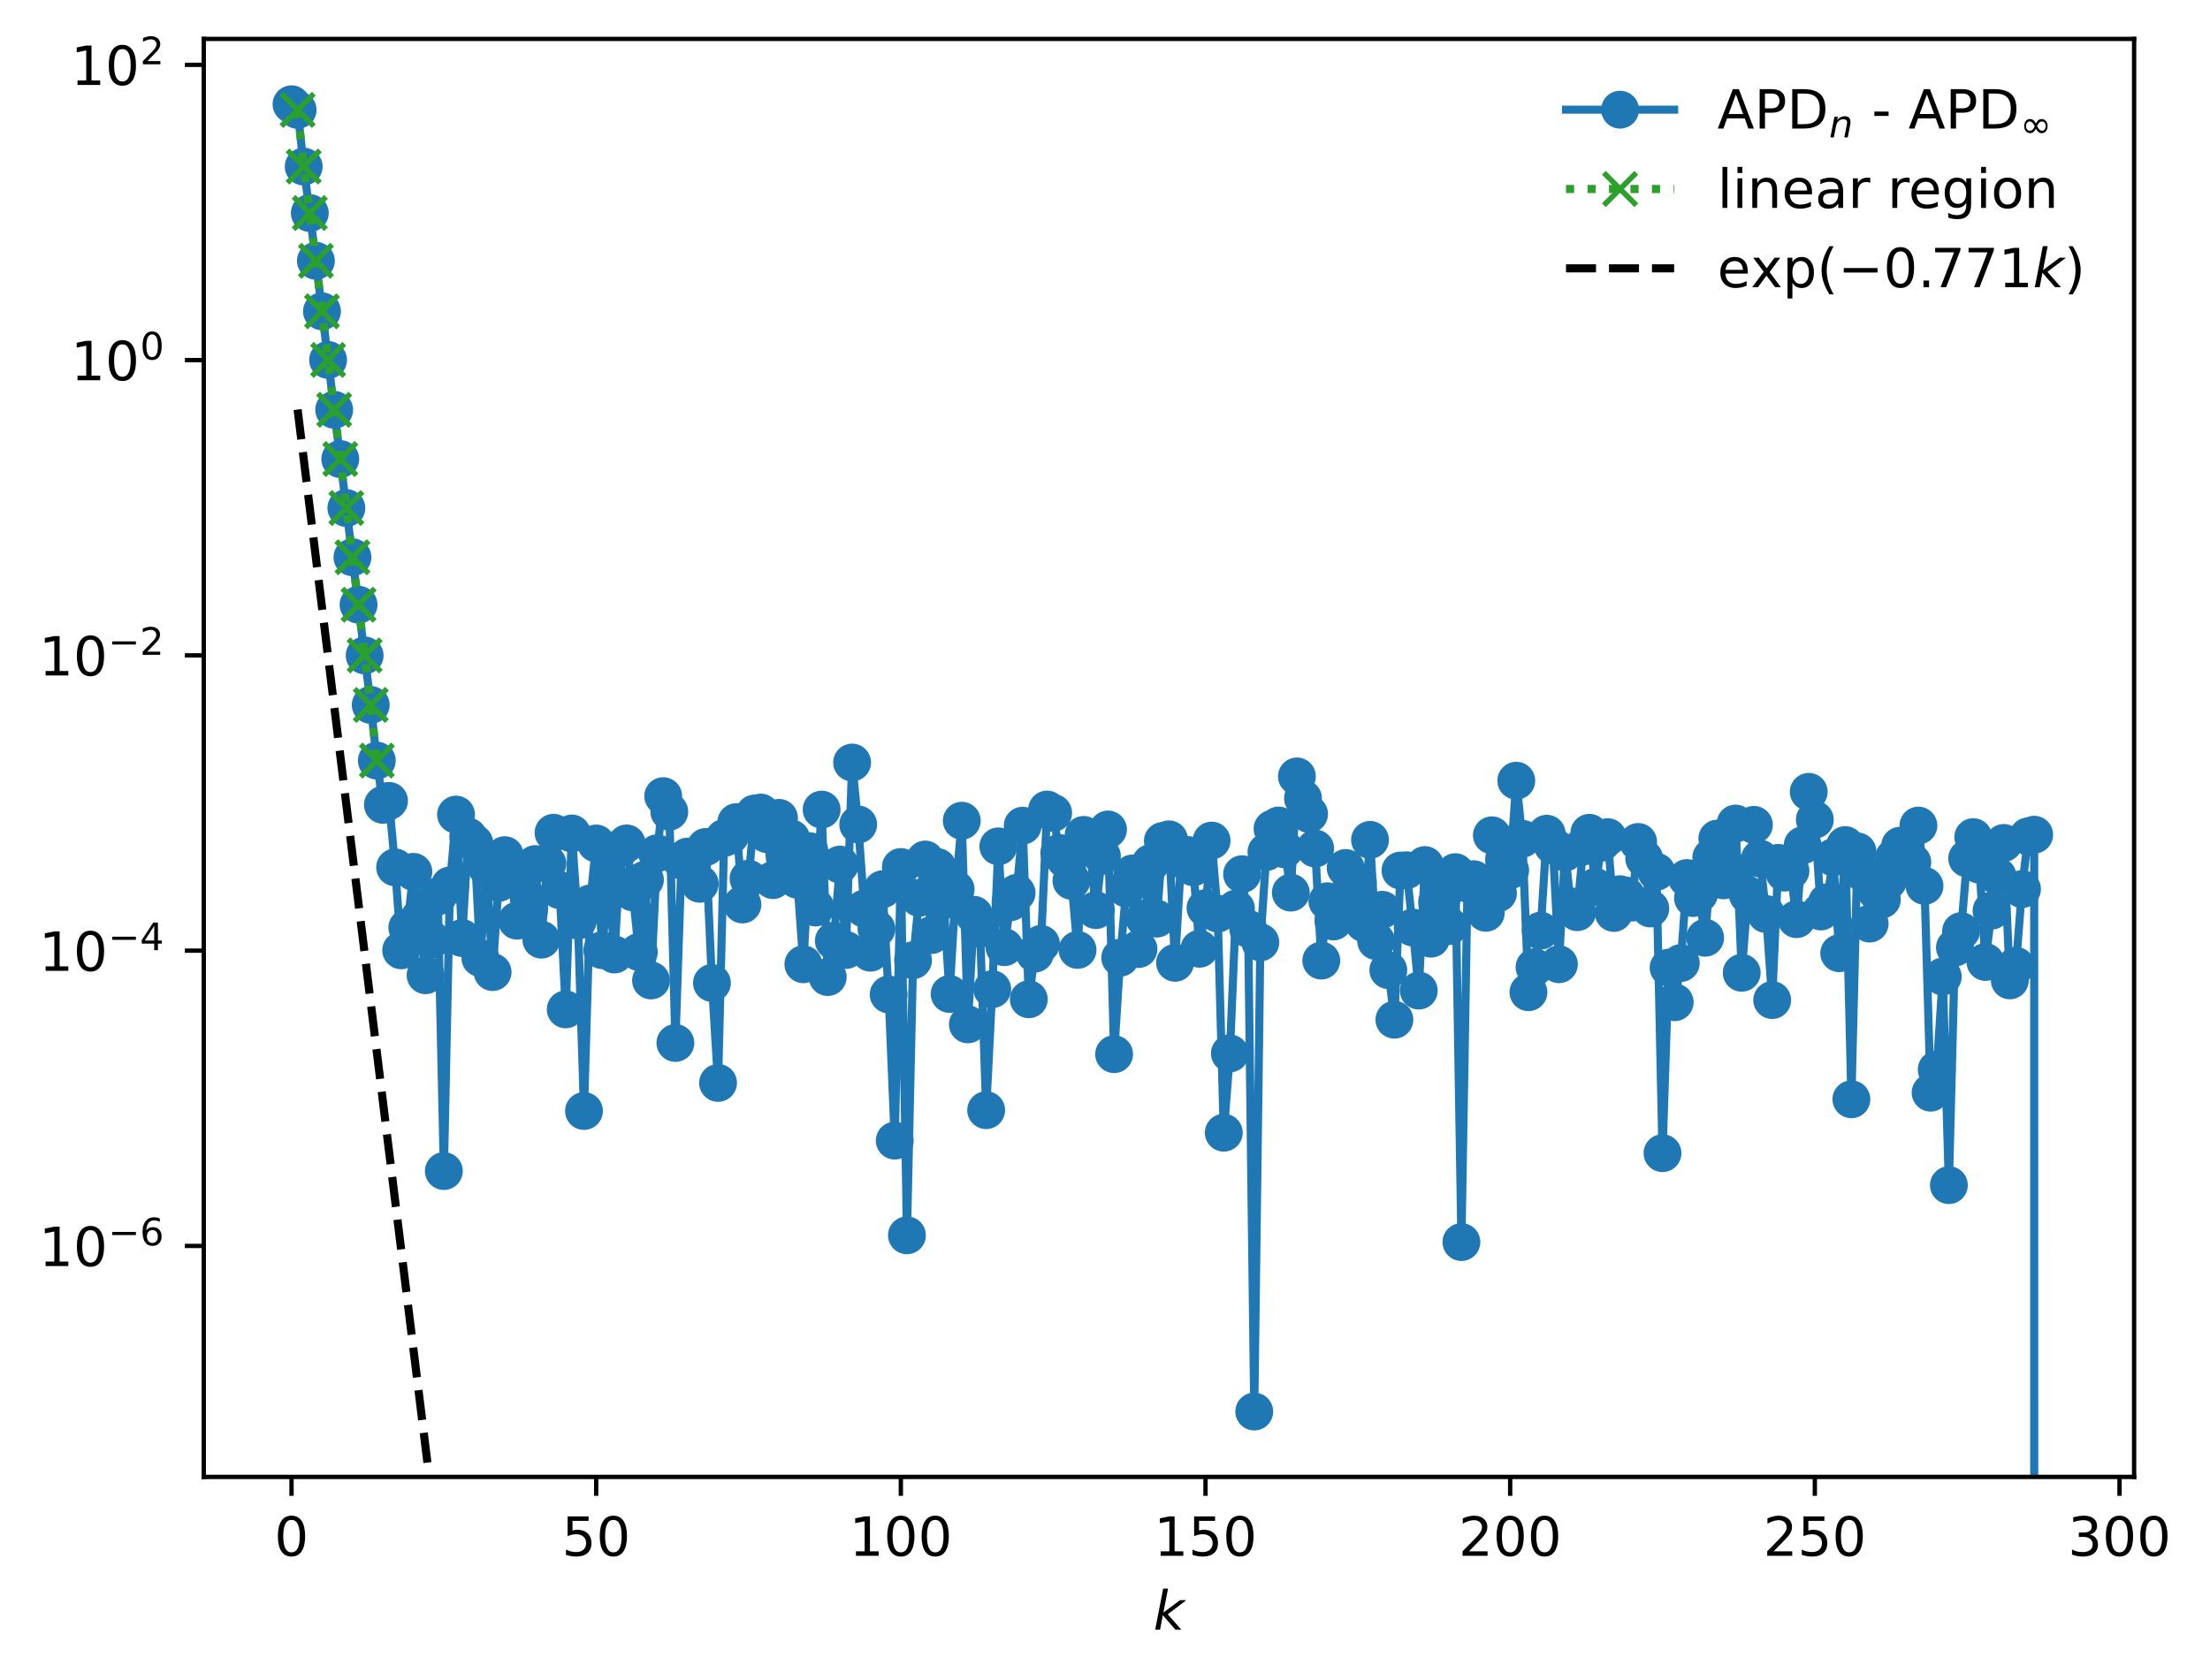 <?xml version="1.0" encoding="utf-8" standalone="no"?>
<!DOCTYPE svg PUBLIC "-//W3C//DTD SVG 1.1//EN"
  "http://www.w3.org/Graphics/SVG/1.1/DTD/svg11.dtd">
<!-- Created with matplotlib (https://matplotlib.org/) -->
<svg height="310.868pt" version="1.1" viewBox="0 0 408.858 310.868" width="408.858pt" xmlns="http://www.w3.org/2000/svg" xmlns:xlink="http://www.w3.org/1999/xlink">
 <defs>
  <style type="text/css">
*{stroke-linecap:butt;stroke-linejoin:round;}
  </style>
 </defs>
 <g id="figure_1">
  <g id="patch_1">
   <path d="M 0 310.868 
L 408.858 310.868 
L 408.858 0 
L 0 0 
z
" style="fill:#ffffff;"/>
  </g>
  <g id="axes_1">
   <g id="patch_2">
    <path d="M 37.7 273.312 
L 394.82 273.312 
L 394.82 7.2 
L 37.7 7.2 
z
" style="fill:#ffffff;"/>
   </g>
   <g id="matplotlib.axis_1">
    <g id="xtick_1">
     <g id="line2d_1">
      <defs>
       <path d="M 0 0 
L 0 3.5 
" id="m21757c4985" style="stroke:#000000;stroke-width:0.8;"/>
      </defs>
      <g>
       <use style="stroke:#000000;stroke-width:0.8;" x="53.933" xlink:href="#m21757c4985" y="273.312"/>
      </g>
     </g>
     <g id="text_1">
      <!-- 0 -->
      <defs>
       <path d="M 31.781 66.406 
Q 24.172 66.406 20.328 58.906 
Q 16.5 51.422 16.5 36.375 
Q 16.5 21.391 20.328 13.891 
Q 24.172 6.391 31.781 6.391 
Q 39.453 6.391 43.281 13.891 
Q 47.125 21.391 47.125 36.375 
Q 47.125 51.422 43.281 58.906 
Q 39.453 66.406 31.781 66.406 
z
M 31.781 74.219 
Q 44.047 74.219 50.516 64.516 
Q 56.984 54.828 56.984 36.375 
Q 56.984 17.969 50.516 8.266 
Q 44.047 -1.422 31.781 -1.422 
Q 19.531 -1.422 13.062 8.266 
Q 6.594 17.969 6.594 36.375 
Q 6.594 54.828 13.062 64.516 
Q 19.531 74.219 31.781 74.219 
z
" id="DejaVuSans-48"/>
      </defs>
      <g transform="translate(50.751 287.91)scale(0.1 -0.1)">
       <use xlink:href="#DejaVuSans-48"/>
      </g>
     </g>
    </g>
    <g id="xtick_2">
     <g id="line2d_2">
      <g>
       <use style="stroke:#000000;stroke-width:0.8;" x="110.296" xlink:href="#m21757c4985" y="273.312"/>
      </g>
     </g>
     <g id="text_2">
      <!-- 50 -->
      <defs>
       <path d="M 10.797 72.906 
L 49.516 72.906 
L 49.516 64.594 
L 19.828 64.594 
L 19.828 46.734 
Q 21.969 47.469 24.109 47.828 
Q 26.266 48.188 28.422 48.188 
Q 40.625 48.188 47.75 41.5 
Q 54.891 34.812 54.891 23.391 
Q 54.891 11.625 47.562 5.094 
Q 40.234 -1.422 26.906 -1.422 
Q 22.312 -1.422 17.547 -0.641 
Q 12.797 0.141 7.719 1.703 
L 7.719 11.625 
Q 12.109 9.234 16.797 8.062 
Q 21.484 6.891 26.703 6.891 
Q 35.156 6.891 40.078 11.328 
Q 45.016 15.766 45.016 23.391 
Q 45.016 31 40.078 35.438 
Q 35.156 39.891 26.703 39.891 
Q 22.75 39.891 18.812 39.016 
Q 14.891 38.141 10.797 36.281 
z
" id="DejaVuSans-53"/>
      </defs>
      <g transform="translate(103.934 287.91)scale(0.1 -0.1)">
       <use xlink:href="#DejaVuSans-53"/>
       <use x="63.623" xlink:href="#DejaVuSans-48"/>
      </g>
     </g>
    </g>
    <g id="xtick_3">
     <g id="line2d_3">
      <g>
       <use style="stroke:#000000;stroke-width:0.8;" x="166.66" xlink:href="#m21757c4985" y="273.312"/>
      </g>
     </g>
     <g id="text_3">
      <!-- 100 -->
      <defs>
       <path d="M 12.406 8.297 
L 28.516 8.297 
L 28.516 63.922 
L 10.984 60.406 
L 10.984 69.391 
L 28.422 72.906 
L 38.281 72.906 
L 38.281 8.297 
L 54.391 8.297 
L 54.391 0 
L 12.406 0 
z
" id="DejaVuSans-49"/>
      </defs>
      <g transform="translate(157.116 287.91)scale(0.1 -0.1)">
       <use xlink:href="#DejaVuSans-49"/>
       <use x="63.623" xlink:href="#DejaVuSans-48"/>
       <use x="127.246" xlink:href="#DejaVuSans-48"/>
      </g>
     </g>
    </g>
    <g id="xtick_4">
     <g id="line2d_4">
      <g>
       <use style="stroke:#000000;stroke-width:0.8;" x="223.024" xlink:href="#m21757c4985" y="273.312"/>
      </g>
     </g>
     <g id="text_4">
      <!-- 150 -->
      <g transform="translate(213.48 287.91)scale(0.1 -0.1)">
       <use xlink:href="#DejaVuSans-49"/>
       <use x="63.623" xlink:href="#DejaVuSans-53"/>
       <use x="127.246" xlink:href="#DejaVuSans-48"/>
      </g>
     </g>
    </g>
    <g id="xtick_5">
     <g id="line2d_5">
      <g>
       <use style="stroke:#000000;stroke-width:0.8;" x="279.387" xlink:href="#m21757c4985" y="273.312"/>
      </g>
     </g>
     <g id="text_5">
      <!-- 200 -->
      <defs>
       <path d="M 19.188 8.297 
L 53.609 8.297 
L 53.609 0 
L 7.328 0 
L 7.328 8.297 
Q 12.938 14.109 22.625 23.891 
Q 32.328 33.688 34.812 36.531 
Q 39.547 41.844 41.422 45.531 
Q 43.312 49.219 43.312 52.781 
Q 43.312 58.594 39.234 62.25 
Q 35.156 65.922 28.609 65.922 
Q 23.969 65.922 18.812 64.312 
Q 13.672 62.703 7.812 59.422 
L 7.812 69.391 
Q 13.766 71.781 18.938 73 
Q 24.125 74.219 28.422 74.219 
Q 39.75 74.219 46.484 68.547 
Q 53.219 62.891 53.219 53.422 
Q 53.219 48.922 51.531 44.891 
Q 49.859 40.875 45.406 35.406 
Q 44.188 33.984 37.641 27.219 
Q 31.109 20.453 19.188 8.297 
z
" id="DejaVuSans-50"/>
      </defs>
      <g transform="translate(269.844 287.91)scale(0.1 -0.1)">
       <use xlink:href="#DejaVuSans-50"/>
       <use x="63.623" xlink:href="#DejaVuSans-48"/>
       <use x="127.246" xlink:href="#DejaVuSans-48"/>
      </g>
     </g>
    </g>
    <g id="xtick_6">
     <g id="line2d_6">
      <g>
       <use style="stroke:#000000;stroke-width:0.8;" x="335.751" xlink:href="#m21757c4985" y="273.312"/>
      </g>
     </g>
     <g id="text_6">
      <!-- 250 -->
      <g transform="translate(326.207 287.91)scale(0.1 -0.1)">
       <use xlink:href="#DejaVuSans-50"/>
       <use x="63.623" xlink:href="#DejaVuSans-53"/>
       <use x="127.246" xlink:href="#DejaVuSans-48"/>
      </g>
     </g>
    </g>
    <g id="xtick_7">
     <g id="line2d_7">
      <g>
       <use style="stroke:#000000;stroke-width:0.8;" x="392.115" xlink:href="#m21757c4985" y="273.312"/>
      </g>
     </g>
     <g id="text_7">
      <!-- 300 -->
      <defs>
       <path d="M 40.578 39.312 
Q 47.656 37.797 51.625 33 
Q 55.609 28.219 55.609 21.188 
Q 55.609 10.406 48.188 4.484 
Q 40.766 -1.422 27.094 -1.422 
Q 22.516 -1.422 17.656 -0.516 
Q 12.797 0.391 7.625 2.203 
L 7.625 11.719 
Q 11.719 9.328 16.594 8.109 
Q 21.484 6.891 26.812 6.891 
Q 36.078 6.891 40.938 10.547 
Q 45.797 14.203 45.797 21.188 
Q 45.797 27.641 41.281 31.266 
Q 36.766 34.906 28.719 34.906 
L 20.219 34.906 
L 20.219 43.016 
L 29.109 43.016 
Q 36.375 43.016 40.234 45.922 
Q 44.094 48.828 44.094 54.297 
Q 44.094 59.906 40.109 62.906 
Q 36.141 65.922 28.719 65.922 
Q 24.656 65.922 20.016 65.031 
Q 15.375 64.156 9.812 62.312 
L 9.812 71.094 
Q 15.438 72.656 20.344 73.438 
Q 25.25 74.219 29.594 74.219 
Q 40.828 74.219 47.359 69.109 
Q 53.906 64.016 53.906 55.328 
Q 53.906 49.266 50.438 45.094 
Q 46.969 40.922 40.578 39.312 
z
" id="DejaVuSans-51"/>
      </defs>
      <g transform="translate(382.571 287.91)scale(0.1 -0.1)">
       <use xlink:href="#DejaVuSans-51"/>
       <use x="63.623" xlink:href="#DejaVuSans-48"/>
       <use x="127.246" xlink:href="#DejaVuSans-48"/>
      </g>
     </g>
    </g>
    <g id="text_8">
     <!-- $ k $ -->
     <defs>
      <path d="M 18.312 75.984 
L 27.297 75.984 
L 18.703 31.688 
L 49.516 54.688 
L 61.188 54.688 
L 26.812 28.516 
L 51.906 0 
L 41.016 0 
L 17.672 26.703 
L 12.5 0 
L 3.516 0 
z
" id="DejaVuSans-Oblique-107"/>
     </defs>
     <g transform="translate(213.36 301.589)scale(0.1 -0.1)">
      <use transform="translate(0 0.016)" xlink:href="#DejaVuSans-Oblique-107"/>
     </g>
    </g>
   </g>
   <g id="matplotlib.axis_2">
    <g id="ytick_1">
     <g id="line2d_8">
      <defs>
       <path d="M 0 0 
L -3.5 0 
" id="m22fef1742d" style="stroke:#000000;stroke-width:0.8;"/>
      </defs>
      <g>
       <use style="stroke:#000000;stroke-width:0.8;" x="37.7" xlink:href="#m22fef1742d" y="230.566"/>
      </g>
     </g>
     <g id="text_9">
      <!-- $\mathdefault{10^{-6}}$ -->
      <defs>
       <path d="M 10.594 35.5 
L 73.188 35.5 
L 73.188 27.203 
L 10.594 27.203 
z
" id="DejaVuSans-8722"/>
       <path d="M 33.016 40.375 
Q 26.375 40.375 22.484 35.828 
Q 18.609 31.297 18.609 23.391 
Q 18.609 15.531 22.484 10.953 
Q 26.375 6.391 33.016 6.391 
Q 39.656 6.391 43.531 10.953 
Q 47.406 15.531 47.406 23.391 
Q 47.406 31.297 43.531 35.828 
Q 39.656 40.375 33.016 40.375 
z
M 52.594 71.297 
L 52.594 62.312 
Q 48.875 64.062 45.094 64.984 
Q 41.312 65.922 37.594 65.922 
Q 27.828 65.922 22.672 59.328 
Q 17.531 52.734 16.797 39.406 
Q 19.672 43.656 24.016 45.922 
Q 28.375 48.188 33.594 48.188 
Q 44.578 48.188 50.953 41.516 
Q 57.328 34.859 57.328 23.391 
Q 57.328 12.156 50.688 5.359 
Q 44.047 -1.422 33.016 -1.422 
Q 20.359 -1.422 13.672 8.266 
Q 6.984 17.969 6.984 36.375 
Q 6.984 53.656 15.188 63.938 
Q 23.391 74.219 37.203 74.219 
Q 40.922 74.219 44.703 73.484 
Q 48.484 72.75 52.594 71.297 
z
" id="DejaVuSans-54"/>
      </defs>
      <g transform="translate(7.2 234.366)scale(0.1 -0.1)">
       <use transform="translate(0 0.766)" xlink:href="#DejaVuSans-49"/>
       <use transform="translate(63.623 0.766)" xlink:href="#DejaVuSans-48"/>
       <use transform="translate(128.203 39.047)scale(0.7)" xlink:href="#DejaVuSans-8722"/>
       <use transform="translate(186.855 39.047)scale(0.7)" xlink:href="#DejaVuSans-54"/>
      </g>
     </g>
    </g>
    <g id="ytick_2">
     <g id="line2d_9">
      <g>
       <use style="stroke:#000000;stroke-width:0.8;" x="37.7" xlink:href="#m22fef1742d" y="175.924"/>
      </g>
     </g>
     <g id="text_10">
      <!-- $\mathdefault{10^{-4}}$ -->
      <defs>
       <path d="M 37.797 64.312 
L 12.891 25.391 
L 37.797 25.391 
z
M 35.203 72.906 
L 47.609 72.906 
L 47.609 25.391 
L 58.016 25.391 
L 58.016 17.188 
L 47.609 17.188 
L 47.609 0 
L 37.797 0 
L 37.797 17.188 
L 4.891 17.188 
L 4.891 26.703 
z
" id="DejaVuSans-52"/>
      </defs>
      <g transform="translate(7.2 179.724)scale(0.1 -0.1)">
       <use transform="translate(0 0.684)" xlink:href="#DejaVuSans-49"/>
       <use transform="translate(63.623 0.684)" xlink:href="#DejaVuSans-48"/>
       <use transform="translate(128.203 38.966)scale(0.7)" xlink:href="#DejaVuSans-8722"/>
       <use transform="translate(186.855 38.966)scale(0.7)" xlink:href="#DejaVuSans-52"/>
      </g>
     </g>
    </g>
    <g id="ytick_3">
     <g id="line2d_10">
      <g>
       <use style="stroke:#000000;stroke-width:0.8;" x="37.7" xlink:href="#m22fef1742d" y="121.282"/>
      </g>
     </g>
     <g id="text_11">
      <!-- $\mathdefault{10^{-2}}$ -->
      <g transform="translate(7.2 125.082)scale(0.1 -0.1)">
       <use transform="translate(0 0.766)" xlink:href="#DejaVuSans-49"/>
       <use transform="translate(63.623 0.766)" xlink:href="#DejaVuSans-48"/>
       <use transform="translate(128.203 39.047)scale(0.7)" xlink:href="#DejaVuSans-8722"/>
       <use transform="translate(186.855 39.047)scale(0.7)" xlink:href="#DejaVuSans-50"/>
      </g>
     </g>
    </g>
    <g id="ytick_4">
     <g id="line2d_11">
      <g>
       <use style="stroke:#000000;stroke-width:0.8;" x="37.7" xlink:href="#m22fef1742d" y="66.64"/>
      </g>
     </g>
     <g id="text_12">
      <!-- $\mathdefault{10^{0}}$ -->
      <g transform="translate(13.1 70.439)scale(0.1 -0.1)">
       <use transform="translate(0 0.766)" xlink:href="#DejaVuSans-49"/>
       <use transform="translate(63.623 0.766)" xlink:href="#DejaVuSans-48"/>
       <use transform="translate(128.203 39.047)scale(0.7)" xlink:href="#DejaVuSans-48"/>
      </g>
     </g>
    </g>
    <g id="ytick_5">
     <g id="line2d_12">
      <g>
       <use style="stroke:#000000;stroke-width:0.8;" x="37.7" xlink:href="#m22fef1742d" y="11.998"/>
      </g>
     </g>
     <g id="text_13">
      <!-- $\mathdefault{10^{2}}$ -->
      <g transform="translate(13.1 15.797)scale(0.1 -0.1)">
       <use transform="translate(0 0.766)" xlink:href="#DejaVuSans-49"/>
       <use transform="translate(63.623 0.766)" xlink:href="#DejaVuSans-48"/>
       <use transform="translate(128.203 39.047)scale(0.7)" xlink:href="#DejaVuSans-50"/>
      </g>
     </g>
    </g>
   </g>
   <g id="line2d_13">
    <path clip-path="url(#p781654b181)" d="M 53.933 19.296 
L 55.06 20.34 
L 56.187 30.824 
L 58.442 48.267 
L 62.951 84.948 
L 68.587 130.456 
L 69.715 140.753 
L 70.842 148.939 
L 71.969 148.208 
L 73.096 160.51 
L 74.224 175.867 
L 75.351 171.667 
L 76.478 161.338 
L 77.605 169.857 
L 78.733 180.476 
L 79.86 173.893 
L 80.987 165.903 
L 82.115 216.714 
L 83.242 163.844 
L 84.369 150.745 
L 85.496 173.595 
L 86.624 154.823 
L 87.751 156.026 
L 88.878 177.291 
L 90.005 160.445 
L 91.133 179.891 
L 92.26 163.391 
L 93.387 158.25 
L 94.515 162.381 
L 95.642 170.379 
L 96.769 161.812 
L 97.896 168.275 
L 99.024 159.901 
L 100.151 173.893 
L 101.278 159.79 
L 102.405 154.106 
L 103.533 164.733 
L 104.66 186.791 
L 105.787 154.238 
L 106.915 170.356 
L 108.042 205.597 
L 109.169 167.195 
L 110.296 156.091 
L 111.424 175.838 
L 112.551 162.045 
L 113.678 176.635 
L 114.805 156.964 
L 115.933 156.078 
L 117.06 165.142 
L 118.187 176.177 
L 119.315 162.803 
L 120.442 181.441 
L 121.569 157.901 
L 122.696 147.331 
L 123.824 150.207 
L 124.951 193.007 
L 126.078 159.262 
L 127.205 158.512 
L 128.333 158.75 
L 129.46 163.552 
L 130.587 156.727 
L 131.715 181.905 
L 132.842 200.4 
L 133.969 155.074 
L 135.096 154.604 
L 136.224 152.135 
L 137.351 167.379 
L 138.478 162.604 
L 139.605 150.55 
L 140.733 150.366 
L 141.86 154.35 
L 142.987 162.871 
L 144.115 151.35 
L 145.242 158.868 
L 146.369 155.154 
L 147.496 162.81 
L 148.624 178.443 
L 149.751 157.52 
L 150.878 167.947 
L 152.005 149.821 
L 153.133 180.809 
L 154.26 174.112 
L 155.387 159.995 
L 156.515 175.802 
L 157.642 141.112 
L 158.769 152.577 
L 159.896 168.149 
L 161.024 176.307 
L 162.151 171.896 
L 163.278 164.558 
L 164.405 184.031 
L 165.533 211.082 
L 166.66 160.441 
L 167.787 228.602 
L 168.915 177.7 
L 170.042 166.158 
L 171.169 159.056 
L 172.296 173.049 
L 173.424 160.449 
L 174.551 166.628 
L 175.678 183.941 
L 176.805 164.583 
L 177.933 151.885 
L 179.06 189.568 
L 180.187 169.29 
L 181.315 171.884 
L 182.442 205.445 
L 183.569 183.056 
L 184.696 156.628 
L 185.824 175.284 
L 186.951 166.965 
L 188.078 165.239 
L 189.205 152.795 
L 190.333 184.923 
L 191.46 176.465 
L 192.587 174.673 
L 193.715 149.808 
L 194.842 150.434 
L 195.969 157.839 
L 197.096 159.056 
L 198.224 162.999 
L 199.351 175.787 
L 200.478 154.502 
L 201.605 156.158 
L 202.733 168.424 
L 203.86 158.418 
L 204.987 153.5 
L 206.115 195.079 
L 207.242 177.238 
L 208.369 164.416 
L 209.496 161.645 
L 210.624 175.632 
L 211.751 169.989 
L 212.878 159.721 
L 214.005 169.996 
L 215.133 155.619 
L 216.26 155.325 
L 217.387 178.179 
L 218.515 159.003 
L 219.642 158.205 
L 220.769 160.505 
L 221.896 175.576 
L 223.024 168.058 
L 224.151 155.555 
L 225.278 169.065 
L 226.405 209.612 
L 227.533 194.943 
L 228.66 168.146 
L 229.787 161.775 
L 230.915 171.864 
L 232.042 261.216 
L 233.169 174.383 
L 234.296 157.668 
L 235.424 153.366 
L 236.551 152.763 
L 237.678 157.171 
L 238.805 165.186 
L 239.933 143.682 
L 241.06 147.74 
L 242.187 150.64 
L 243.315 157.02 
L 244.442 177.761 
L 245.569 166.783 
L 246.696 170.524 
L 247.824 167.842 
L 248.951 160.631 
L 250.078 162.877 
L 251.205 163.21 
L 252.333 170.835 
L 253.46 155.424 
L 254.587 174.148 
L 255.715 168.357 
L 256.842 179.524 
L 257.969 188.703 
L 259.096 161.095 
L 260.224 161.043 
L 261.351 171.64 
L 262.478 183.314 
L 263.605 160.084 
L 264.733 173.709 
L 265.86 166.98 
L 266.987 165.526 
L 268.115 171.386 
L 269.242 161.392 
L 270.369 229.854 
L 271.496 163.52 
L 272.624 162.697 
L 273.751 165.102 
L 274.878 168.924 
L 276.005 154.577 
L 277.133 165.304 
L 278.26 158.985 
L 279.387 161.044 
L 280.515 144.474 
L 281.642 155.217 
L 282.769 183.615 
L 283.896 178.979 
L 285.024 172.226 
L 286.151 154.285 
L 287.278 156.467 
L 288.405 178.442 
L 289.533 157.778 
L 290.66 167.731 
L 291.787 168.807 
L 292.915 156.647 
L 294.042 154.115 
L 295.169 164.124 
L 296.296 155.95 
L 297.424 154.917 
L 298.551 168.948 
L 299.678 165.474 
L 300.805 165.727 
L 301.933 167.031 
L 303.06 155.808 
L 304.187 158.882 
L 305.315 168.121 
L 306.442 161.325 
L 307.569 213.401 
L 308.696 179.075 
L 309.824 185.47 
L 310.951 178.218 
L 312.078 162.484 
L 313.205 166.192 
L 314.333 165.42 
L 315.46 173.537 
L 316.587 158.676 
L 317.715 155.179 
L 318.842 162.915 
L 319.969 160.862 
L 321.096 152.4 
L 322.224 180.022 
L 323.351 165.586 
L 324.478 152.644 
L 325.605 158.884 
L 326.733 169.152 
L 327.86 185.073 
L 328.987 159.68 
L 330.115 161.49 
L 331.242 161.157 
L 332.369 170.1 
L 333.496 156.436 
L 334.624 146.537 
L 335.751 151.681 
L 336.878 168.677 
L 338.005 166.978 
L 339.133 158.644 
L 340.26 176.402 
L 341.387 156.385 
L 342.515 203.431 
L 343.642 157.559 
L 344.769 161.621 
L 345.896 170.922 
L 347.024 164.847 
L 348.151 166.466 
L 349.278 163.027 
L 350.405 158.686 
L 351.533 156.5 
L 352.66 159.388 
L 353.787 159.567 
L 354.915 152.78 
L 356.042 163.937 
L 357.169 202.206 
L 358.296 197.931 
L 359.424 180.718 
L 360.551 219.32 
L 361.678 175.348 
L 362.805 172.312 
L 363.933 158.86 
L 365.06 154.913 
L 366.187 160.026 
L 367.315 178.019 
L 368.442 168.523 
L 370.696 155.993 
L 371.824 181.426 
L 372.951 178.744 
L 374.078 164.535 
L 375.205 154.774 
L 376.333 154.466 
L 376.339 311.868 
L 376.339 311.868 
" style="fill:none;stroke:#1f77b4;stroke-linecap:square;stroke-width:1.5;"/>
    <defs>
     <path d="M 0 3 
C 0.796 3 1.559 2.684 2.121 2.121 
C 2.684 1.559 3 0.796 3 0 
C 3 -0.796 2.684 -1.559 2.121 -2.121 
C 1.559 -2.684 0.796 -3 0 -3 
C -0.796 -3 -1.559 -2.684 -2.121 -2.121 
C -2.684 -1.559 -3 -0.796 -3 0 
C -3 0.796 -2.684 1.559 -2.121 2.121 
C -1.559 2.684 -0.796 3 0 3 
z
" id="mbb18fe8ab2" style="stroke:#1f77b4;"/>
    </defs>
    <g clip-path="url(#p781654b181)">
     <use style="fill:#1f77b4;stroke:#1f77b4;" x="53.933" xlink:href="#mbb18fe8ab2" y="19.296"/>
     <use style="fill:#1f77b4;stroke:#1f77b4;" x="55.06" xlink:href="#mbb18fe8ab2" y="20.34"/>
     <use style="fill:#1f77b4;stroke:#1f77b4;" x="56.187" xlink:href="#mbb18fe8ab2" y="30.824"/>
     <use style="fill:#1f77b4;stroke:#1f77b4;" x="57.315" xlink:href="#mbb18fe8ab2" y="39.422"/>
     <use style="fill:#1f77b4;stroke:#1f77b4;" x="58.442" xlink:href="#mbb18fe8ab2" y="48.267"/>
     <use style="fill:#1f77b4;stroke:#1f77b4;" x="59.569" xlink:href="#mbb18fe8ab2" y="57.61"/>
     <use style="fill:#1f77b4;stroke:#1f77b4;" x="60.696" xlink:href="#mbb18fe8ab2" y="66.612"/>
     <use style="fill:#1f77b4;stroke:#1f77b4;" x="61.824" xlink:href="#mbb18fe8ab2" y="75.838"/>
     <use style="fill:#1f77b4;stroke:#1f77b4;" x="62.951" xlink:href="#mbb18fe8ab2" y="84.948"/>
     <use style="fill:#1f77b4;stroke:#1f77b4;" x="64.078" xlink:href="#mbb18fe8ab2" y="94.015"/>
     <use style="fill:#1f77b4;stroke:#1f77b4;" x="65.205" xlink:href="#mbb18fe8ab2" y="103.127"/>
     <use style="fill:#1f77b4;stroke:#1f77b4;" x="66.333" xlink:href="#mbb18fe8ab2" y="111.907"/>
     <use style="fill:#1f77b4;stroke:#1f77b4;" x="67.46" xlink:href="#mbb18fe8ab2" y="121.29"/>
     <use style="fill:#1f77b4;stroke:#1f77b4;" x="68.587" xlink:href="#mbb18fe8ab2" y="130.456"/>
     <use style="fill:#1f77b4;stroke:#1f77b4;" x="69.715" xlink:href="#mbb18fe8ab2" y="140.753"/>
     <use style="fill:#1f77b4;stroke:#1f77b4;" x="70.842" xlink:href="#mbb18fe8ab2" y="148.939"/>
     <use style="fill:#1f77b4;stroke:#1f77b4;" x="71.969" xlink:href="#mbb18fe8ab2" y="148.208"/>
     <use style="fill:#1f77b4;stroke:#1f77b4;" x="73.096" xlink:href="#mbb18fe8ab2" y="160.51"/>
     <use style="fill:#1f77b4;stroke:#1f77b4;" x="74.224" xlink:href="#mbb18fe8ab2" y="175.867"/>
     <use style="fill:#1f77b4;stroke:#1f77b4;" x="75.351" xlink:href="#mbb18fe8ab2" y="171.667"/>
     <use style="fill:#1f77b4;stroke:#1f77b4;" x="76.478" xlink:href="#mbb18fe8ab2" y="161.338"/>
     <use style="fill:#1f77b4;stroke:#1f77b4;" x="77.605" xlink:href="#mbb18fe8ab2" y="169.857"/>
     <use style="fill:#1f77b4;stroke:#1f77b4;" x="78.733" xlink:href="#mbb18fe8ab2" y="180.476"/>
     <use style="fill:#1f77b4;stroke:#1f77b4;" x="79.86" xlink:href="#mbb18fe8ab2" y="173.893"/>
     <use style="fill:#1f77b4;stroke:#1f77b4;" x="80.987" xlink:href="#mbb18fe8ab2" y="165.903"/>
     <use style="fill:#1f77b4;stroke:#1f77b4;" x="82.115" xlink:href="#mbb18fe8ab2" y="216.714"/>
     <use style="fill:#1f77b4;stroke:#1f77b4;" x="83.242" xlink:href="#mbb18fe8ab2" y="163.844"/>
     <use style="fill:#1f77b4;stroke:#1f77b4;" x="84.369" xlink:href="#mbb18fe8ab2" y="150.745"/>
     <use style="fill:#1f77b4;stroke:#1f77b4;" x="85.496" xlink:href="#mbb18fe8ab2" y="173.595"/>
     <use style="fill:#1f77b4;stroke:#1f77b4;" x="86.624" xlink:href="#mbb18fe8ab2" y="154.823"/>
     <use style="fill:#1f77b4;stroke:#1f77b4;" x="87.751" xlink:href="#mbb18fe8ab2" y="156.026"/>
     <use style="fill:#1f77b4;stroke:#1f77b4;" x="88.878" xlink:href="#mbb18fe8ab2" y="177.291"/>
     <use style="fill:#1f77b4;stroke:#1f77b4;" x="90.005" xlink:href="#mbb18fe8ab2" y="160.445"/>
     <use style="fill:#1f77b4;stroke:#1f77b4;" x="91.133" xlink:href="#mbb18fe8ab2" y="179.891"/>
     <use style="fill:#1f77b4;stroke:#1f77b4;" x="92.26" xlink:href="#mbb18fe8ab2" y="163.391"/>
     <use style="fill:#1f77b4;stroke:#1f77b4;" x="93.387" xlink:href="#mbb18fe8ab2" y="158.25"/>
     <use style="fill:#1f77b4;stroke:#1f77b4;" x="94.515" xlink:href="#mbb18fe8ab2" y="162.381"/>
     <use style="fill:#1f77b4;stroke:#1f77b4;" x="95.642" xlink:href="#mbb18fe8ab2" y="170.379"/>
     <use style="fill:#1f77b4;stroke:#1f77b4;" x="96.769" xlink:href="#mbb18fe8ab2" y="161.812"/>
     <use style="fill:#1f77b4;stroke:#1f77b4;" x="97.896" xlink:href="#mbb18fe8ab2" y="168.275"/>
     <use style="fill:#1f77b4;stroke:#1f77b4;" x="99.024" xlink:href="#mbb18fe8ab2" y="159.901"/>
     <use style="fill:#1f77b4;stroke:#1f77b4;" x="100.151" xlink:href="#mbb18fe8ab2" y="173.893"/>
     <use style="fill:#1f77b4;stroke:#1f77b4;" x="101.278" xlink:href="#mbb18fe8ab2" y="159.79"/>
     <use style="fill:#1f77b4;stroke:#1f77b4;" x="102.405" xlink:href="#mbb18fe8ab2" y="154.106"/>
     <use style="fill:#1f77b4;stroke:#1f77b4;" x="103.533" xlink:href="#mbb18fe8ab2" y="164.733"/>
     <use style="fill:#1f77b4;stroke:#1f77b4;" x="104.66" xlink:href="#mbb18fe8ab2" y="186.791"/>
     <use style="fill:#1f77b4;stroke:#1f77b4;" x="105.787" xlink:href="#mbb18fe8ab2" y="154.238"/>
     <use style="fill:#1f77b4;stroke:#1f77b4;" x="106.915" xlink:href="#mbb18fe8ab2" y="170.356"/>
     <use style="fill:#1f77b4;stroke:#1f77b4;" x="108.042" xlink:href="#mbb18fe8ab2" y="205.597"/>
     <use style="fill:#1f77b4;stroke:#1f77b4;" x="109.169" xlink:href="#mbb18fe8ab2" y="167.195"/>
     <use style="fill:#1f77b4;stroke:#1f77b4;" x="110.296" xlink:href="#mbb18fe8ab2" y="156.091"/>
     <use style="fill:#1f77b4;stroke:#1f77b4;" x="111.424" xlink:href="#mbb18fe8ab2" y="175.838"/>
     <use style="fill:#1f77b4;stroke:#1f77b4;" x="112.551" xlink:href="#mbb18fe8ab2" y="162.045"/>
     <use style="fill:#1f77b4;stroke:#1f77b4;" x="113.678" xlink:href="#mbb18fe8ab2" y="176.635"/>
     <use style="fill:#1f77b4;stroke:#1f77b4;" x="114.805" xlink:href="#mbb18fe8ab2" y="156.964"/>
     <use style="fill:#1f77b4;stroke:#1f77b4;" x="115.933" xlink:href="#mbb18fe8ab2" y="156.078"/>
     <use style="fill:#1f77b4;stroke:#1f77b4;" x="117.06" xlink:href="#mbb18fe8ab2" y="165.142"/>
     <use style="fill:#1f77b4;stroke:#1f77b4;" x="118.187" xlink:href="#mbb18fe8ab2" y="176.177"/>
     <use style="fill:#1f77b4;stroke:#1f77b4;" x="119.315" xlink:href="#mbb18fe8ab2" y="162.803"/>
     <use style="fill:#1f77b4;stroke:#1f77b4;" x="120.442" xlink:href="#mbb18fe8ab2" y="181.441"/>
     <use style="fill:#1f77b4;stroke:#1f77b4;" x="121.569" xlink:href="#mbb18fe8ab2" y="157.901"/>
     <use style="fill:#1f77b4;stroke:#1f77b4;" x="122.696" xlink:href="#mbb18fe8ab2" y="147.331"/>
     <use style="fill:#1f77b4;stroke:#1f77b4;" x="123.824" xlink:href="#mbb18fe8ab2" y="150.207"/>
     <use style="fill:#1f77b4;stroke:#1f77b4;" x="124.951" xlink:href="#mbb18fe8ab2" y="193.007"/>
     <use style="fill:#1f77b4;stroke:#1f77b4;" x="126.078" xlink:href="#mbb18fe8ab2" y="159.262"/>
     <use style="fill:#1f77b4;stroke:#1f77b4;" x="127.205" xlink:href="#mbb18fe8ab2" y="158.512"/>
     <use style="fill:#1f77b4;stroke:#1f77b4;" x="128.333" xlink:href="#mbb18fe8ab2" y="158.75"/>
     <use style="fill:#1f77b4;stroke:#1f77b4;" x="129.46" xlink:href="#mbb18fe8ab2" y="163.552"/>
     <use style="fill:#1f77b4;stroke:#1f77b4;" x="130.587" xlink:href="#mbb18fe8ab2" y="156.727"/>
     <use style="fill:#1f77b4;stroke:#1f77b4;" x="131.715" xlink:href="#mbb18fe8ab2" y="181.905"/>
     <use style="fill:#1f77b4;stroke:#1f77b4;" x="132.842" xlink:href="#mbb18fe8ab2" y="200.4"/>
     <use style="fill:#1f77b4;stroke:#1f77b4;" x="133.969" xlink:href="#mbb18fe8ab2" y="155.074"/>
     <use style="fill:#1f77b4;stroke:#1f77b4;" x="135.096" xlink:href="#mbb18fe8ab2" y="154.604"/>
     <use style="fill:#1f77b4;stroke:#1f77b4;" x="136.224" xlink:href="#mbb18fe8ab2" y="152.135"/>
     <use style="fill:#1f77b4;stroke:#1f77b4;" x="137.351" xlink:href="#mbb18fe8ab2" y="167.379"/>
     <use style="fill:#1f77b4;stroke:#1f77b4;" x="138.478" xlink:href="#mbb18fe8ab2" y="162.604"/>
     <use style="fill:#1f77b4;stroke:#1f77b4;" x="139.605" xlink:href="#mbb18fe8ab2" y="150.55"/>
     <use style="fill:#1f77b4;stroke:#1f77b4;" x="140.733" xlink:href="#mbb18fe8ab2" y="150.366"/>
     <use style="fill:#1f77b4;stroke:#1f77b4;" x="141.86" xlink:href="#mbb18fe8ab2" y="154.35"/>
     <use style="fill:#1f77b4;stroke:#1f77b4;" x="142.987" xlink:href="#mbb18fe8ab2" y="162.871"/>
     <use style="fill:#1f77b4;stroke:#1f77b4;" x="144.115" xlink:href="#mbb18fe8ab2" y="151.35"/>
     <use style="fill:#1f77b4;stroke:#1f77b4;" x="145.242" xlink:href="#mbb18fe8ab2" y="158.868"/>
     <use style="fill:#1f77b4;stroke:#1f77b4;" x="146.369" xlink:href="#mbb18fe8ab2" y="155.154"/>
     <use style="fill:#1f77b4;stroke:#1f77b4;" x="147.496" xlink:href="#mbb18fe8ab2" y="162.81"/>
     <use style="fill:#1f77b4;stroke:#1f77b4;" x="148.624" xlink:href="#mbb18fe8ab2" y="178.443"/>
     <use style="fill:#1f77b4;stroke:#1f77b4;" x="149.751" xlink:href="#mbb18fe8ab2" y="157.52"/>
     <use style="fill:#1f77b4;stroke:#1f77b4;" x="150.878" xlink:href="#mbb18fe8ab2" y="167.947"/>
     <use style="fill:#1f77b4;stroke:#1f77b4;" x="152.005" xlink:href="#mbb18fe8ab2" y="149.821"/>
     <use style="fill:#1f77b4;stroke:#1f77b4;" x="153.133" xlink:href="#mbb18fe8ab2" y="180.809"/>
     <use style="fill:#1f77b4;stroke:#1f77b4;" x="154.26" xlink:href="#mbb18fe8ab2" y="174.112"/>
     <use style="fill:#1f77b4;stroke:#1f77b4;" x="155.387" xlink:href="#mbb18fe8ab2" y="159.995"/>
     <use style="fill:#1f77b4;stroke:#1f77b4;" x="156.515" xlink:href="#mbb18fe8ab2" y="175.802"/>
     <use style="fill:#1f77b4;stroke:#1f77b4;" x="157.642" xlink:href="#mbb18fe8ab2" y="141.112"/>
     <use style="fill:#1f77b4;stroke:#1f77b4;" x="158.769" xlink:href="#mbb18fe8ab2" y="152.577"/>
     <use style="fill:#1f77b4;stroke:#1f77b4;" x="159.896" xlink:href="#mbb18fe8ab2" y="168.149"/>
     <use style="fill:#1f77b4;stroke:#1f77b4;" x="161.024" xlink:href="#mbb18fe8ab2" y="176.307"/>
     <use style="fill:#1f77b4;stroke:#1f77b4;" x="162.151" xlink:href="#mbb18fe8ab2" y="171.896"/>
     <use style="fill:#1f77b4;stroke:#1f77b4;" x="163.278" xlink:href="#mbb18fe8ab2" y="164.558"/>
     <use style="fill:#1f77b4;stroke:#1f77b4;" x="164.405" xlink:href="#mbb18fe8ab2" y="184.031"/>
     <use style="fill:#1f77b4;stroke:#1f77b4;" x="165.533" xlink:href="#mbb18fe8ab2" y="211.082"/>
     <use style="fill:#1f77b4;stroke:#1f77b4;" x="166.66" xlink:href="#mbb18fe8ab2" y="160.441"/>
     <use style="fill:#1f77b4;stroke:#1f77b4;" x="167.787" xlink:href="#mbb18fe8ab2" y="228.602"/>
     <use style="fill:#1f77b4;stroke:#1f77b4;" x="168.915" xlink:href="#mbb18fe8ab2" y="177.7"/>
     <use style="fill:#1f77b4;stroke:#1f77b4;" x="170.042" xlink:href="#mbb18fe8ab2" y="166.158"/>
     <use style="fill:#1f77b4;stroke:#1f77b4;" x="171.169" xlink:href="#mbb18fe8ab2" y="159.056"/>
     <use style="fill:#1f77b4;stroke:#1f77b4;" x="172.296" xlink:href="#mbb18fe8ab2" y="173.049"/>
     <use style="fill:#1f77b4;stroke:#1f77b4;" x="173.424" xlink:href="#mbb18fe8ab2" y="160.449"/>
     <use style="fill:#1f77b4;stroke:#1f77b4;" x="174.551" xlink:href="#mbb18fe8ab2" y="166.628"/>
     <use style="fill:#1f77b4;stroke:#1f77b4;" x="175.678" xlink:href="#mbb18fe8ab2" y="183.941"/>
     <use style="fill:#1f77b4;stroke:#1f77b4;" x="176.805" xlink:href="#mbb18fe8ab2" y="164.583"/>
     <use style="fill:#1f77b4;stroke:#1f77b4;" x="177.933" xlink:href="#mbb18fe8ab2" y="151.885"/>
     <use style="fill:#1f77b4;stroke:#1f77b4;" x="179.06" xlink:href="#mbb18fe8ab2" y="189.568"/>
     <use style="fill:#1f77b4;stroke:#1f77b4;" x="180.187" xlink:href="#mbb18fe8ab2" y="169.29"/>
     <use style="fill:#1f77b4;stroke:#1f77b4;" x="181.315" xlink:href="#mbb18fe8ab2" y="171.884"/>
     <use style="fill:#1f77b4;stroke:#1f77b4;" x="182.442" xlink:href="#mbb18fe8ab2" y="205.445"/>
     <use style="fill:#1f77b4;stroke:#1f77b4;" x="183.569" xlink:href="#mbb18fe8ab2" y="183.056"/>
     <use style="fill:#1f77b4;stroke:#1f77b4;" x="184.696" xlink:href="#mbb18fe8ab2" y="156.628"/>
     <use style="fill:#1f77b4;stroke:#1f77b4;" x="185.824" xlink:href="#mbb18fe8ab2" y="175.284"/>
     <use style="fill:#1f77b4;stroke:#1f77b4;" x="186.951" xlink:href="#mbb18fe8ab2" y="166.965"/>
     <use style="fill:#1f77b4;stroke:#1f77b4;" x="188.078" xlink:href="#mbb18fe8ab2" y="165.239"/>
     <use style="fill:#1f77b4;stroke:#1f77b4;" x="189.205" xlink:href="#mbb18fe8ab2" y="152.795"/>
     <use style="fill:#1f77b4;stroke:#1f77b4;" x="190.333" xlink:href="#mbb18fe8ab2" y="184.923"/>
     <use style="fill:#1f77b4;stroke:#1f77b4;" x="191.46" xlink:href="#mbb18fe8ab2" y="176.465"/>
     <use style="fill:#1f77b4;stroke:#1f77b4;" x="192.587" xlink:href="#mbb18fe8ab2" y="174.673"/>
     <use style="fill:#1f77b4;stroke:#1f77b4;" x="193.715" xlink:href="#mbb18fe8ab2" y="149.808"/>
     <use style="fill:#1f77b4;stroke:#1f77b4;" x="194.842" xlink:href="#mbb18fe8ab2" y="150.434"/>
     <use style="fill:#1f77b4;stroke:#1f77b4;" x="195.969" xlink:href="#mbb18fe8ab2" y="157.839"/>
     <use style="fill:#1f77b4;stroke:#1f77b4;" x="197.096" xlink:href="#mbb18fe8ab2" y="159.056"/>
     <use style="fill:#1f77b4;stroke:#1f77b4;" x="198.224" xlink:href="#mbb18fe8ab2" y="162.999"/>
     <use style="fill:#1f77b4;stroke:#1f77b4;" x="199.351" xlink:href="#mbb18fe8ab2" y="175.787"/>
     <use style="fill:#1f77b4;stroke:#1f77b4;" x="200.478" xlink:href="#mbb18fe8ab2" y="154.502"/>
     <use style="fill:#1f77b4;stroke:#1f77b4;" x="201.605" xlink:href="#mbb18fe8ab2" y="156.158"/>
     <use style="fill:#1f77b4;stroke:#1f77b4;" x="202.733" xlink:href="#mbb18fe8ab2" y="168.424"/>
     <use style="fill:#1f77b4;stroke:#1f77b4;" x="203.86" xlink:href="#mbb18fe8ab2" y="158.418"/>
     <use style="fill:#1f77b4;stroke:#1f77b4;" x="204.987" xlink:href="#mbb18fe8ab2" y="153.5"/>
     <use style="fill:#1f77b4;stroke:#1f77b4;" x="206.115" xlink:href="#mbb18fe8ab2" y="195.079"/>
     <use style="fill:#1f77b4;stroke:#1f77b4;" x="207.242" xlink:href="#mbb18fe8ab2" y="177.238"/>
     <use style="fill:#1f77b4;stroke:#1f77b4;" x="208.369" xlink:href="#mbb18fe8ab2" y="164.416"/>
     <use style="fill:#1f77b4;stroke:#1f77b4;" x="209.496" xlink:href="#mbb18fe8ab2" y="161.645"/>
     <use style="fill:#1f77b4;stroke:#1f77b4;" x="210.624" xlink:href="#mbb18fe8ab2" y="175.632"/>
     <use style="fill:#1f77b4;stroke:#1f77b4;" x="211.751" xlink:href="#mbb18fe8ab2" y="169.989"/>
     <use style="fill:#1f77b4;stroke:#1f77b4;" x="212.878" xlink:href="#mbb18fe8ab2" y="159.721"/>
     <use style="fill:#1f77b4;stroke:#1f77b4;" x="214.005" xlink:href="#mbb18fe8ab2" y="169.996"/>
     <use style="fill:#1f77b4;stroke:#1f77b4;" x="215.133" xlink:href="#mbb18fe8ab2" y="155.619"/>
     <use style="fill:#1f77b4;stroke:#1f77b4;" x="216.26" xlink:href="#mbb18fe8ab2" y="155.325"/>
     <use style="fill:#1f77b4;stroke:#1f77b4;" x="217.387" xlink:href="#mbb18fe8ab2" y="178.179"/>
     <use style="fill:#1f77b4;stroke:#1f77b4;" x="218.515" xlink:href="#mbb18fe8ab2" y="159.003"/>
     <use style="fill:#1f77b4;stroke:#1f77b4;" x="219.642" xlink:href="#mbb18fe8ab2" y="158.205"/>
     <use style="fill:#1f77b4;stroke:#1f77b4;" x="220.769" xlink:href="#mbb18fe8ab2" y="160.505"/>
     <use style="fill:#1f77b4;stroke:#1f77b4;" x="221.896" xlink:href="#mbb18fe8ab2" y="175.576"/>
     <use style="fill:#1f77b4;stroke:#1f77b4;" x="223.024" xlink:href="#mbb18fe8ab2" y="168.058"/>
     <use style="fill:#1f77b4;stroke:#1f77b4;" x="224.151" xlink:href="#mbb18fe8ab2" y="155.555"/>
     <use style="fill:#1f77b4;stroke:#1f77b4;" x="225.278" xlink:href="#mbb18fe8ab2" y="169.065"/>
     <use style="fill:#1f77b4;stroke:#1f77b4;" x="226.405" xlink:href="#mbb18fe8ab2" y="209.612"/>
     <use style="fill:#1f77b4;stroke:#1f77b4;" x="227.533" xlink:href="#mbb18fe8ab2" y="194.943"/>
     <use style="fill:#1f77b4;stroke:#1f77b4;" x="228.66" xlink:href="#mbb18fe8ab2" y="168.146"/>
     <use style="fill:#1f77b4;stroke:#1f77b4;" x="229.787" xlink:href="#mbb18fe8ab2" y="161.775"/>
     <use style="fill:#1f77b4;stroke:#1f77b4;" x="230.915" xlink:href="#mbb18fe8ab2" y="171.864"/>
     <use style="fill:#1f77b4;stroke:#1f77b4;" x="232.042" xlink:href="#mbb18fe8ab2" y="261.216"/>
     <use style="fill:#1f77b4;stroke:#1f77b4;" x="233.169" xlink:href="#mbb18fe8ab2" y="174.383"/>
     <use style="fill:#1f77b4;stroke:#1f77b4;" x="234.296" xlink:href="#mbb18fe8ab2" y="157.668"/>
     <use style="fill:#1f77b4;stroke:#1f77b4;" x="235.424" xlink:href="#mbb18fe8ab2" y="153.366"/>
     <use style="fill:#1f77b4;stroke:#1f77b4;" x="236.551" xlink:href="#mbb18fe8ab2" y="152.763"/>
     <use style="fill:#1f77b4;stroke:#1f77b4;" x="237.678" xlink:href="#mbb18fe8ab2" y="157.171"/>
     <use style="fill:#1f77b4;stroke:#1f77b4;" x="238.805" xlink:href="#mbb18fe8ab2" y="165.186"/>
     <use style="fill:#1f77b4;stroke:#1f77b4;" x="239.933" xlink:href="#mbb18fe8ab2" y="143.682"/>
     <use style="fill:#1f77b4;stroke:#1f77b4;" x="241.06" xlink:href="#mbb18fe8ab2" y="147.74"/>
     <use style="fill:#1f77b4;stroke:#1f77b4;" x="242.187" xlink:href="#mbb18fe8ab2" y="150.64"/>
     <use style="fill:#1f77b4;stroke:#1f77b4;" x="243.315" xlink:href="#mbb18fe8ab2" y="157.02"/>
     <use style="fill:#1f77b4;stroke:#1f77b4;" x="244.442" xlink:href="#mbb18fe8ab2" y="177.761"/>
     <use style="fill:#1f77b4;stroke:#1f77b4;" x="245.569" xlink:href="#mbb18fe8ab2" y="166.783"/>
     <use style="fill:#1f77b4;stroke:#1f77b4;" x="246.696" xlink:href="#mbb18fe8ab2" y="170.524"/>
     <use style="fill:#1f77b4;stroke:#1f77b4;" x="247.824" xlink:href="#mbb18fe8ab2" y="167.842"/>
     <use style="fill:#1f77b4;stroke:#1f77b4;" x="248.951" xlink:href="#mbb18fe8ab2" y="160.631"/>
     <use style="fill:#1f77b4;stroke:#1f77b4;" x="250.078" xlink:href="#mbb18fe8ab2" y="162.877"/>
     <use style="fill:#1f77b4;stroke:#1f77b4;" x="251.205" xlink:href="#mbb18fe8ab2" y="163.21"/>
     <use style="fill:#1f77b4;stroke:#1f77b4;" x="252.333" xlink:href="#mbb18fe8ab2" y="170.835"/>
     <use style="fill:#1f77b4;stroke:#1f77b4;" x="253.46" xlink:href="#mbb18fe8ab2" y="155.424"/>
     <use style="fill:#1f77b4;stroke:#1f77b4;" x="254.587" xlink:href="#mbb18fe8ab2" y="174.148"/>
     <use style="fill:#1f77b4;stroke:#1f77b4;" x="255.715" xlink:href="#mbb18fe8ab2" y="168.357"/>
     <use style="fill:#1f77b4;stroke:#1f77b4;" x="256.842" xlink:href="#mbb18fe8ab2" y="179.524"/>
     <use style="fill:#1f77b4;stroke:#1f77b4;" x="257.969" xlink:href="#mbb18fe8ab2" y="188.703"/>
     <use style="fill:#1f77b4;stroke:#1f77b4;" x="259.096" xlink:href="#mbb18fe8ab2" y="161.095"/>
     <use style="fill:#1f77b4;stroke:#1f77b4;" x="260.224" xlink:href="#mbb18fe8ab2" y="161.043"/>
     <use style="fill:#1f77b4;stroke:#1f77b4;" x="261.351" xlink:href="#mbb18fe8ab2" y="171.64"/>
     <use style="fill:#1f77b4;stroke:#1f77b4;" x="262.478" xlink:href="#mbb18fe8ab2" y="183.314"/>
     <use style="fill:#1f77b4;stroke:#1f77b4;" x="263.605" xlink:href="#mbb18fe8ab2" y="160.084"/>
     <use style="fill:#1f77b4;stroke:#1f77b4;" x="264.733" xlink:href="#mbb18fe8ab2" y="173.709"/>
     <use style="fill:#1f77b4;stroke:#1f77b4;" x="265.86" xlink:href="#mbb18fe8ab2" y="166.98"/>
     <use style="fill:#1f77b4;stroke:#1f77b4;" x="266.987" xlink:href="#mbb18fe8ab2" y="165.526"/>
     <use style="fill:#1f77b4;stroke:#1f77b4;" x="268.115" xlink:href="#mbb18fe8ab2" y="171.386"/>
     <use style="fill:#1f77b4;stroke:#1f77b4;" x="269.242" xlink:href="#mbb18fe8ab2" y="161.392"/>
     <use style="fill:#1f77b4;stroke:#1f77b4;" x="270.369" xlink:href="#mbb18fe8ab2" y="229.854"/>
     <use style="fill:#1f77b4;stroke:#1f77b4;" x="271.496" xlink:href="#mbb18fe8ab2" y="163.52"/>
     <use style="fill:#1f77b4;stroke:#1f77b4;" x="272.624" xlink:href="#mbb18fe8ab2" y="162.697"/>
     <use style="fill:#1f77b4;stroke:#1f77b4;" x="273.751" xlink:href="#mbb18fe8ab2" y="165.102"/>
     <use style="fill:#1f77b4;stroke:#1f77b4;" x="274.878" xlink:href="#mbb18fe8ab2" y="168.924"/>
     <use style="fill:#1f77b4;stroke:#1f77b4;" x="276.005" xlink:href="#mbb18fe8ab2" y="154.577"/>
     <use style="fill:#1f77b4;stroke:#1f77b4;" x="277.133" xlink:href="#mbb18fe8ab2" y="165.304"/>
     <use style="fill:#1f77b4;stroke:#1f77b4;" x="278.26" xlink:href="#mbb18fe8ab2" y="158.985"/>
     <use style="fill:#1f77b4;stroke:#1f77b4;" x="279.387" xlink:href="#mbb18fe8ab2" y="161.044"/>
     <use style="fill:#1f77b4;stroke:#1f77b4;" x="280.515" xlink:href="#mbb18fe8ab2" y="144.474"/>
     <use style="fill:#1f77b4;stroke:#1f77b4;" x="281.642" xlink:href="#mbb18fe8ab2" y="155.217"/>
     <use style="fill:#1f77b4;stroke:#1f77b4;" x="282.769" xlink:href="#mbb18fe8ab2" y="183.615"/>
     <use style="fill:#1f77b4;stroke:#1f77b4;" x="283.896" xlink:href="#mbb18fe8ab2" y="178.979"/>
     <use style="fill:#1f77b4;stroke:#1f77b4;" x="285.024" xlink:href="#mbb18fe8ab2" y="172.226"/>
     <use style="fill:#1f77b4;stroke:#1f77b4;" x="286.151" xlink:href="#mbb18fe8ab2" y="154.285"/>
     <use style="fill:#1f77b4;stroke:#1f77b4;" x="287.278" xlink:href="#mbb18fe8ab2" y="156.467"/>
     <use style="fill:#1f77b4;stroke:#1f77b4;" x="288.405" xlink:href="#mbb18fe8ab2" y="178.442"/>
     <use style="fill:#1f77b4;stroke:#1f77b4;" x="289.533" xlink:href="#mbb18fe8ab2" y="157.778"/>
     <use style="fill:#1f77b4;stroke:#1f77b4;" x="290.66" xlink:href="#mbb18fe8ab2" y="167.731"/>
     <use style="fill:#1f77b4;stroke:#1f77b4;" x="291.787" xlink:href="#mbb18fe8ab2" y="168.807"/>
     <use style="fill:#1f77b4;stroke:#1f77b4;" x="292.915" xlink:href="#mbb18fe8ab2" y="156.647"/>
     <use style="fill:#1f77b4;stroke:#1f77b4;" x="294.042" xlink:href="#mbb18fe8ab2" y="154.115"/>
     <use style="fill:#1f77b4;stroke:#1f77b4;" x="295.169" xlink:href="#mbb18fe8ab2" y="164.124"/>
     <use style="fill:#1f77b4;stroke:#1f77b4;" x="296.296" xlink:href="#mbb18fe8ab2" y="155.95"/>
     <use style="fill:#1f77b4;stroke:#1f77b4;" x="297.424" xlink:href="#mbb18fe8ab2" y="154.917"/>
     <use style="fill:#1f77b4;stroke:#1f77b4;" x="298.551" xlink:href="#mbb18fe8ab2" y="168.948"/>
     <use style="fill:#1f77b4;stroke:#1f77b4;" x="299.678" xlink:href="#mbb18fe8ab2" y="165.474"/>
     <use style="fill:#1f77b4;stroke:#1f77b4;" x="300.805" xlink:href="#mbb18fe8ab2" y="165.727"/>
     <use style="fill:#1f77b4;stroke:#1f77b4;" x="301.933" xlink:href="#mbb18fe8ab2" y="167.031"/>
     <use style="fill:#1f77b4;stroke:#1f77b4;" x="303.06" xlink:href="#mbb18fe8ab2" y="155.808"/>
     <use style="fill:#1f77b4;stroke:#1f77b4;" x="304.187" xlink:href="#mbb18fe8ab2" y="158.882"/>
     <use style="fill:#1f77b4;stroke:#1f77b4;" x="305.315" xlink:href="#mbb18fe8ab2" y="168.121"/>
     <use style="fill:#1f77b4;stroke:#1f77b4;" x="306.442" xlink:href="#mbb18fe8ab2" y="161.325"/>
     <use style="fill:#1f77b4;stroke:#1f77b4;" x="307.569" xlink:href="#mbb18fe8ab2" y="213.401"/>
     <use style="fill:#1f77b4;stroke:#1f77b4;" x="308.696" xlink:href="#mbb18fe8ab2" y="179.075"/>
     <use style="fill:#1f77b4;stroke:#1f77b4;" x="309.824" xlink:href="#mbb18fe8ab2" y="185.47"/>
     <use style="fill:#1f77b4;stroke:#1f77b4;" x="310.951" xlink:href="#mbb18fe8ab2" y="178.218"/>
     <use style="fill:#1f77b4;stroke:#1f77b4;" x="312.078" xlink:href="#mbb18fe8ab2" y="162.484"/>
     <use style="fill:#1f77b4;stroke:#1f77b4;" x="313.205" xlink:href="#mbb18fe8ab2" y="166.192"/>
     <use style="fill:#1f77b4;stroke:#1f77b4;" x="314.333" xlink:href="#mbb18fe8ab2" y="165.42"/>
     <use style="fill:#1f77b4;stroke:#1f77b4;" x="315.46" xlink:href="#mbb18fe8ab2" y="173.537"/>
     <use style="fill:#1f77b4;stroke:#1f77b4;" x="316.587" xlink:href="#mbb18fe8ab2" y="158.676"/>
     <use style="fill:#1f77b4;stroke:#1f77b4;" x="317.715" xlink:href="#mbb18fe8ab2" y="155.179"/>
     <use style="fill:#1f77b4;stroke:#1f77b4;" x="318.842" xlink:href="#mbb18fe8ab2" y="162.915"/>
     <use style="fill:#1f77b4;stroke:#1f77b4;" x="319.969" xlink:href="#mbb18fe8ab2" y="160.862"/>
     <use style="fill:#1f77b4;stroke:#1f77b4;" x="321.096" xlink:href="#mbb18fe8ab2" y="152.4"/>
     <use style="fill:#1f77b4;stroke:#1f77b4;" x="322.224" xlink:href="#mbb18fe8ab2" y="180.022"/>
     <use style="fill:#1f77b4;stroke:#1f77b4;" x="323.351" xlink:href="#mbb18fe8ab2" y="165.586"/>
     <use style="fill:#1f77b4;stroke:#1f77b4;" x="324.478" xlink:href="#mbb18fe8ab2" y="152.644"/>
     <use style="fill:#1f77b4;stroke:#1f77b4;" x="325.605" xlink:href="#mbb18fe8ab2" y="158.884"/>
     <use style="fill:#1f77b4;stroke:#1f77b4;" x="326.733" xlink:href="#mbb18fe8ab2" y="169.152"/>
     <use style="fill:#1f77b4;stroke:#1f77b4;" x="327.86" xlink:href="#mbb18fe8ab2" y="185.073"/>
     <use style="fill:#1f77b4;stroke:#1f77b4;" x="328.987" xlink:href="#mbb18fe8ab2" y="159.68"/>
     <use style="fill:#1f77b4;stroke:#1f77b4;" x="330.115" xlink:href="#mbb18fe8ab2" y="161.49"/>
     <use style="fill:#1f77b4;stroke:#1f77b4;" x="331.242" xlink:href="#mbb18fe8ab2" y="161.157"/>
     <use style="fill:#1f77b4;stroke:#1f77b4;" x="332.369" xlink:href="#mbb18fe8ab2" y="170.1"/>
     <use style="fill:#1f77b4;stroke:#1f77b4;" x="333.496" xlink:href="#mbb18fe8ab2" y="156.436"/>
     <use style="fill:#1f77b4;stroke:#1f77b4;" x="334.624" xlink:href="#mbb18fe8ab2" y="146.537"/>
     <use style="fill:#1f77b4;stroke:#1f77b4;" x="335.751" xlink:href="#mbb18fe8ab2" y="151.681"/>
     <use style="fill:#1f77b4;stroke:#1f77b4;" x="336.878" xlink:href="#mbb18fe8ab2" y="168.677"/>
     <use style="fill:#1f77b4;stroke:#1f77b4;" x="338.005" xlink:href="#mbb18fe8ab2" y="166.978"/>
     <use style="fill:#1f77b4;stroke:#1f77b4;" x="339.133" xlink:href="#mbb18fe8ab2" y="158.644"/>
     <use style="fill:#1f77b4;stroke:#1f77b4;" x="340.26" xlink:href="#mbb18fe8ab2" y="176.402"/>
     <use style="fill:#1f77b4;stroke:#1f77b4;" x="341.387" xlink:href="#mbb18fe8ab2" y="156.385"/>
     <use style="fill:#1f77b4;stroke:#1f77b4;" x="342.515" xlink:href="#mbb18fe8ab2" y="203.431"/>
     <use style="fill:#1f77b4;stroke:#1f77b4;" x="343.642" xlink:href="#mbb18fe8ab2" y="157.559"/>
     <use style="fill:#1f77b4;stroke:#1f77b4;" x="344.769" xlink:href="#mbb18fe8ab2" y="161.621"/>
     <use style="fill:#1f77b4;stroke:#1f77b4;" x="345.896" xlink:href="#mbb18fe8ab2" y="170.922"/>
     <use style="fill:#1f77b4;stroke:#1f77b4;" x="347.024" xlink:href="#mbb18fe8ab2" y="164.847"/>
     <use style="fill:#1f77b4;stroke:#1f77b4;" x="348.151" xlink:href="#mbb18fe8ab2" y="166.466"/>
     <use style="fill:#1f77b4;stroke:#1f77b4;" x="349.278" xlink:href="#mbb18fe8ab2" y="163.027"/>
     <use style="fill:#1f77b4;stroke:#1f77b4;" x="350.405" xlink:href="#mbb18fe8ab2" y="158.686"/>
     <use style="fill:#1f77b4;stroke:#1f77b4;" x="351.533" xlink:href="#mbb18fe8ab2" y="156.5"/>
     <use style="fill:#1f77b4;stroke:#1f77b4;" x="352.66" xlink:href="#mbb18fe8ab2" y="159.388"/>
     <use style="fill:#1f77b4;stroke:#1f77b4;" x="353.787" xlink:href="#mbb18fe8ab2" y="159.567"/>
     <use style="fill:#1f77b4;stroke:#1f77b4;" x="354.915" xlink:href="#mbb18fe8ab2" y="152.78"/>
     <use style="fill:#1f77b4;stroke:#1f77b4;" x="356.042" xlink:href="#mbb18fe8ab2" y="163.937"/>
     <use style="fill:#1f77b4;stroke:#1f77b4;" x="357.169" xlink:href="#mbb18fe8ab2" y="202.206"/>
     <use style="fill:#1f77b4;stroke:#1f77b4;" x="358.296" xlink:href="#mbb18fe8ab2" y="197.931"/>
     <use style="fill:#1f77b4;stroke:#1f77b4;" x="359.424" xlink:href="#mbb18fe8ab2" y="180.718"/>
     <use style="fill:#1f77b4;stroke:#1f77b4;" x="360.551" xlink:href="#mbb18fe8ab2" y="219.32"/>
     <use style="fill:#1f77b4;stroke:#1f77b4;" x="361.678" xlink:href="#mbb18fe8ab2" y="175.348"/>
     <use style="fill:#1f77b4;stroke:#1f77b4;" x="362.805" xlink:href="#mbb18fe8ab2" y="172.312"/>
     <use style="fill:#1f77b4;stroke:#1f77b4;" x="363.933" xlink:href="#mbb18fe8ab2" y="158.86"/>
     <use style="fill:#1f77b4;stroke:#1f77b4;" x="365.06" xlink:href="#mbb18fe8ab2" y="154.913"/>
     <use style="fill:#1f77b4;stroke:#1f77b4;" x="366.187" xlink:href="#mbb18fe8ab2" y="160.026"/>
     <use style="fill:#1f77b4;stroke:#1f77b4;" x="367.315" xlink:href="#mbb18fe8ab2" y="178.019"/>
     <use style="fill:#1f77b4;stroke:#1f77b4;" x="368.442" xlink:href="#mbb18fe8ab2" y="168.523"/>
     <use style="fill:#1f77b4;stroke:#1f77b4;" x="369.569" xlink:href="#mbb18fe8ab2" y="162.157"/>
     <use style="fill:#1f77b4;stroke:#1f77b4;" x="370.696" xlink:href="#mbb18fe8ab2" y="155.993"/>
     <use style="fill:#1f77b4;stroke:#1f77b4;" x="371.824" xlink:href="#mbb18fe8ab2" y="181.426"/>
     <use style="fill:#1f77b4;stroke:#1f77b4;" x="372.951" xlink:href="#mbb18fe8ab2" y="178.744"/>
     <use style="fill:#1f77b4;stroke:#1f77b4;" x="374.078" xlink:href="#mbb18fe8ab2" y="164.535"/>
     <use style="fill:#1f77b4;stroke:#1f77b4;" x="375.205" xlink:href="#mbb18fe8ab2" y="154.774"/>
     <use style="fill:#1f77b4;stroke:#1f77b4;" x="376.333" xlink:href="#mbb18fe8ab2" y="154.466"/>
     <use style="fill:#1f77b4;stroke:#1f77b4;" x="377.253" xlink:href="#mbb18fe8ab2" y="22383.514"/>
    </g>
   </g>
   <g id="line2d_14">
    <path clip-path="url(#p781654b181)" d="M 55.06 20.34 
L 56.187 30.824 
L 57.315 39.422 
L 58.442 48.267 
L 59.569 57.61 
L 60.696 66.612 
L 61.824 75.838 
L 62.951 84.948 
L 64.078 94.015 
L 65.205 103.127 
L 66.333 111.907 
L 67.46 121.29 
L 68.587 130.456 
L 69.715 140.753 
" style="fill:none;stroke:#2ca02c;stroke-dasharray:1.5,2.475;stroke-dashoffset:0;stroke-width:1.5;"/>
    <defs>
     <path d="M -3 3 
L 3 -3 
M -3 -3 
L 3 3 
" id="md78d5da0f4" style="stroke:#2ca02c;"/>
    </defs>
    <g clip-path="url(#p781654b181)">
     <use style="fill:#2ca02c;stroke:#2ca02c;" x="55.06" xlink:href="#md78d5da0f4" y="20.34"/>
     <use style="fill:#2ca02c;stroke:#2ca02c;" x="56.187" xlink:href="#md78d5da0f4" y="30.824"/>
     <use style="fill:#2ca02c;stroke:#2ca02c;" x="57.315" xlink:href="#md78d5da0f4" y="39.422"/>
     <use style="fill:#2ca02c;stroke:#2ca02c;" x="58.442" xlink:href="#md78d5da0f4" y="48.267"/>
     <use style="fill:#2ca02c;stroke:#2ca02c;" x="59.569" xlink:href="#md78d5da0f4" y="57.61"/>
     <use style="fill:#2ca02c;stroke:#2ca02c;" x="60.696" xlink:href="#md78d5da0f4" y="66.612"/>
     <use style="fill:#2ca02c;stroke:#2ca02c;" x="61.824" xlink:href="#md78d5da0f4" y="75.838"/>
     <use style="fill:#2ca02c;stroke:#2ca02c;" x="62.951" xlink:href="#md78d5da0f4" y="84.948"/>
     <use style="fill:#2ca02c;stroke:#2ca02c;" x="64.078" xlink:href="#md78d5da0f4" y="94.015"/>
     <use style="fill:#2ca02c;stroke:#2ca02c;" x="65.205" xlink:href="#md78d5da0f4" y="103.127"/>
     <use style="fill:#2ca02c;stroke:#2ca02c;" x="66.333" xlink:href="#md78d5da0f4" y="111.907"/>
     <use style="fill:#2ca02c;stroke:#2ca02c;" x="67.46" xlink:href="#md78d5da0f4" y="121.29"/>
     <use style="fill:#2ca02c;stroke:#2ca02c;" x="68.587" xlink:href="#md78d5da0f4" y="130.456"/>
     <use style="fill:#2ca02c;stroke:#2ca02c;" x="69.715" xlink:href="#md78d5da0f4" y="140.753"/>
    </g>
   </g>
   <g id="line2d_15">
    <path clip-path="url(#p781654b181)" d="M 55.06 75.789 
L 84.15 311.868 
L 84.15 311.868 
" style="fill:none;stroke:#000000;stroke-dasharray:5.55,2.4;stroke-dashoffset:0;stroke-width:1.5;"/>
   </g>
   <g id="patch_3">
    <path d="M 37.7 273.312 
L 37.7 7.2 
" style="fill:none;stroke:#000000;stroke-linecap:square;stroke-linejoin:miter;stroke-width:0.8;"/>
   </g>
   <g id="patch_4">
    <path d="M 394.82 273.312 
L 394.82 7.2 
" style="fill:none;stroke:#000000;stroke-linecap:square;stroke-linejoin:miter;stroke-width:0.8;"/>
   </g>
   <g id="patch_5">
    <path d="M 37.7 273.312 
L 394.82 273.312 
" style="fill:none;stroke:#000000;stroke-linecap:square;stroke-linejoin:miter;stroke-width:0.8;"/>
   </g>
   <g id="patch_6">
    <path d="M 37.7 7.2 
L 394.82 7.2 
" style="fill:none;stroke:#000000;stroke-linecap:square;stroke-linejoin:miter;stroke-width:0.8;"/>
   </g>
   <g id="legend_1">
    <g id="patch_7">
     <path d="M 287.72 59.256 
L 387.82 59.256 
Q 389.82 59.256 389.82 57.256 
L 389.82 14.2 
Q 389.82 12.2 387.82 12.2 
L 287.72 12.2 
Q 285.72 12.2 285.72 14.2 
L 285.72 57.256 
Q 285.72 59.256 287.72 59.256 
z
" style="fill:#ffffff;opacity:0.8;"/>
    </g>
    <g id="line2d_16">
     <path d="M 289.72 20.298 
L 309.72 20.298 
" style="fill:none;stroke:#1f77b4;stroke-linecap:square;stroke-width:1.5;"/>
    </g>
    <g id="line2d_17">
     <g>
      <use style="fill:#1f77b4;stroke:#1f77b4;" x="299.72" xlink:href="#mbb18fe8ab2" y="20.298"/>
     </g>
    </g>
    <g id="text_14">
     <!-- APD$_n$ - APD$_\infty$ -->
     <defs>
      <path d="M 34.188 63.188 
L 20.797 26.906 
L 47.609 26.906 
z
M 28.609 72.906 
L 39.797 72.906 
L 67.578 0 
L 57.328 0 
L 50.688 18.703 
L 17.828 18.703 
L 11.188 0 
L 0.781 0 
z
" id="DejaVuSans-65"/>
      <path d="M 19.672 64.797 
L 19.672 37.406 
L 32.078 37.406 
Q 38.969 37.406 42.719 40.969 
Q 46.484 44.531 46.484 51.125 
Q 46.484 57.672 42.719 61.234 
Q 38.969 64.797 32.078 64.797 
z
M 9.812 72.906 
L 32.078 72.906 
Q 44.344 72.906 50.609 67.359 
Q 56.891 61.812 56.891 51.125 
Q 56.891 40.328 50.609 34.812 
Q 44.344 29.297 32.078 29.297 
L 19.672 29.297 
L 19.672 0 
L 9.812 0 
z
" id="DejaVuSans-80"/>
      <path d="M 19.672 64.797 
L 19.672 8.109 
L 31.594 8.109 
Q 46.688 8.109 53.688 14.938 
Q 60.688 21.781 60.688 36.531 
Q 60.688 51.172 53.688 57.984 
Q 46.688 64.797 31.594 64.797 
z
M 9.812 72.906 
L 30.078 72.906 
Q 51.266 72.906 61.172 64.094 
Q 71.094 55.281 71.094 36.531 
Q 71.094 17.672 61.125 8.828 
Q 51.172 0 30.078 0 
L 9.812 0 
z
" id="DejaVuSans-68"/>
      <path d="M 55.719 33.016 
L 49.312 0 
L 40.281 0 
L 46.688 32.672 
Q 47.125 34.969 47.359 36.719 
Q 47.609 38.484 47.609 39.5 
Q 47.609 43.609 45.016 45.891 
Q 42.438 48.188 37.797 48.188 
Q 30.562 48.188 25.344 43.375 
Q 20.125 38.578 18.5 30.328 
L 12.5 0 
L 3.516 0 
L 14.109 54.688 
L 23.094 54.688 
L 21.297 46.094 
Q 25.047 50.828 30.312 53.406 
Q 35.594 56 41.406 56 
Q 48.641 56 52.609 52.094 
Q 56.594 48.188 56.594 41.109 
Q 56.594 39.359 56.375 37.359 
Q 56.156 35.359 55.719 33.016 
z
" id="DejaVuSans-Oblique-110"/>
      <path id="DejaVuSans-32"/>
      <path d="M 4.891 31.391 
L 31.203 31.391 
L 31.203 23.391 
L 4.891 23.391 
z
" id="DejaVuSans-45"/>
      <path d="M 45.562 17.047 
Q 44.047 18.797 41.656 22.906 
Q 38.375 17.047 35.5 14.453 
Q 31.891 11.328 26.266 11.328 
Q 19.672 11.328 15.328 16.266 
Q 10.75 21.438 10.75 29.984 
Q 10.75 38.188 15.328 43.75 
Q 19.438 48.688 26.375 48.688 
Q 29.938 48.688 32.562 47.219 
Q 35.641 45.609 37.75 42.828 
Q 39.703 40.328 41.656 36.969 
Q 44.922 42.828 47.797 45.406 
Q 51.422 48.531 57.031 48.531 
Q 63.625 48.531 67.969 43.609 
Q 72.562 38.422 72.562 29.891 
Q 72.562 21.688 67.969 16.109 
Q 63.875 11.188 56.938 11.188 
Q 53.375 11.188 50.734 12.641 
Q 48.094 13.969 45.562 17.047 
z
M 25.734 17.719 
Q 33.797 17.719 38.625 29.438 
Q 32.422 42.234 25.734 42.234 
Q 20.844 42.234 18.359 38.719 
Q 15.672 34.969 15.672 29.984 
Q 15.672 24.516 18.359 21.141 
Q 21.094 17.719 25.734 17.719 
z
M 57.562 42.141 
Q 50.297 42.141 44.672 30.422 
Q 50.828 17.625 57.562 17.625 
Q 62.453 17.625 64.938 21.141 
Q 67.625 24.906 67.625 29.891 
Q 67.625 35.359 64.938 38.719 
Q 62.203 42.141 57.562 42.141 
z
" id="DejaVuSans-8734"/>
     </defs>
     <g transform="translate(317.72 23.798)scale(0.1 -0.1)">
      <use transform="translate(0 0.094)" xlink:href="#DejaVuSans-65"/>
      <use transform="translate(68.408 0.094)" xlink:href="#DejaVuSans-80"/>
      <use transform="translate(128.711 0.094)" xlink:href="#DejaVuSans-68"/>
      <use transform="translate(206.67 -16.312)scale(0.7)" xlink:href="#DejaVuSans-Oblique-110"/>
      <use transform="translate(253.77 0.094)" xlink:href="#DejaVuSans-32"/>
      <use transform="translate(285.557 0.094)" xlink:href="#DejaVuSans-45"/>
      <use transform="translate(321.641 0.094)" xlink:href="#DejaVuSans-32"/>
      <use transform="translate(353.428 0.094)" xlink:href="#DejaVuSans-65"/>
      <use transform="translate(421.836 0.094)" xlink:href="#DejaVuSans-80"/>
      <use transform="translate(482.139 0.094)" xlink:href="#DejaVuSans-68"/>
      <use transform="translate(560.098 -16.312)scale(0.7)" xlink:href="#DejaVuSans-8734"/>
     </g>
    </g>
    <g id="line2d_18">
     <path d="M 289.72 34.977 
L 309.72 34.977 
" style="fill:none;stroke:#2ca02c;stroke-dasharray:1.5,2.475;stroke-dashoffset:0;stroke-width:1.5;"/>
    </g>
    <g id="line2d_19">
     <g>
      <use style="fill:#2ca02c;stroke:#2ca02c;" x="299.72" xlink:href="#md78d5da0f4" y="34.977"/>
     </g>
    </g>
    <g id="text_15">
     <!-- linear region -->
     <defs>
      <path d="M 9.422 75.984 
L 18.406 75.984 
L 18.406 0 
L 9.422 0 
z
" id="DejaVuSans-108"/>
      <path d="M 9.422 54.688 
L 18.406 54.688 
L 18.406 0 
L 9.422 0 
z
M 9.422 75.984 
L 18.406 75.984 
L 18.406 64.594 
L 9.422 64.594 
z
" id="DejaVuSans-105"/>
      <path d="M 54.891 33.016 
L 54.891 0 
L 45.906 0 
L 45.906 32.719 
Q 45.906 40.484 42.875 44.328 
Q 39.844 48.188 33.797 48.188 
Q 26.516 48.188 22.312 43.547 
Q 18.109 38.922 18.109 30.906 
L 18.109 0 
L 9.078 0 
L 9.078 54.688 
L 18.109 54.688 
L 18.109 46.188 
Q 21.344 51.125 25.703 53.562 
Q 30.078 56 35.797 56 
Q 45.219 56 50.047 50.172 
Q 54.891 44.344 54.891 33.016 
z
" id="DejaVuSans-110"/>
      <path d="M 56.203 29.594 
L 56.203 25.203 
L 14.891 25.203 
Q 15.484 15.922 20.484 11.062 
Q 25.484 6.203 34.422 6.203 
Q 39.594 6.203 44.453 7.469 
Q 49.312 8.734 54.109 11.281 
L 54.109 2.781 
Q 49.266 0.734 44.188 -0.344 
Q 39.109 -1.422 33.891 -1.422 
Q 20.797 -1.422 13.156 6.188 
Q 5.516 13.812 5.516 26.812 
Q 5.516 40.234 12.766 48.109 
Q 20.016 56 32.328 56 
Q 43.359 56 49.781 48.891 
Q 56.203 41.797 56.203 29.594 
z
M 47.219 32.234 
Q 47.125 39.594 43.094 43.984 
Q 39.062 48.391 32.422 48.391 
Q 24.906 48.391 20.391 44.141 
Q 15.875 39.891 15.188 32.172 
z
" id="DejaVuSans-101"/>
      <path d="M 34.281 27.484 
Q 23.391 27.484 19.188 25 
Q 14.984 22.516 14.984 16.5 
Q 14.984 11.719 18.141 8.906 
Q 21.297 6.109 26.703 6.109 
Q 34.188 6.109 38.703 11.406 
Q 43.219 16.703 43.219 25.484 
L 43.219 27.484 
z
M 52.203 31.203 
L 52.203 0 
L 43.219 0 
L 43.219 8.297 
Q 40.141 3.328 35.547 0.953 
Q 30.953 -1.422 24.312 -1.422 
Q 15.922 -1.422 10.953 3.297 
Q 6 8.016 6 15.922 
Q 6 25.141 12.172 29.828 
Q 18.359 34.516 30.609 34.516 
L 43.219 34.516 
L 43.219 35.406 
Q 43.219 41.609 39.141 45 
Q 35.062 48.391 27.688 48.391 
Q 23 48.391 18.547 47.266 
Q 14.109 46.141 10.016 43.891 
L 10.016 52.203 
Q 14.938 54.109 19.578 55.047 
Q 24.219 56 28.609 56 
Q 40.484 56 46.344 49.844 
Q 52.203 43.703 52.203 31.203 
z
" id="DejaVuSans-97"/>
      <path d="M 41.109 46.297 
Q 39.594 47.172 37.812 47.578 
Q 36.031 48 33.891 48 
Q 26.266 48 22.188 43.047 
Q 18.109 38.094 18.109 28.812 
L 18.109 0 
L 9.078 0 
L 9.078 54.688 
L 18.109 54.688 
L 18.109 46.188 
Q 20.953 51.172 25.484 53.578 
Q 30.031 56 36.531 56 
Q 37.453 56 38.578 55.875 
Q 39.703 55.766 41.062 55.516 
z
" id="DejaVuSans-114"/>
      <path d="M 45.406 27.984 
Q 45.406 37.75 41.375 43.109 
Q 37.359 48.484 30.078 48.484 
Q 22.859 48.484 18.828 43.109 
Q 14.797 37.75 14.797 27.984 
Q 14.797 18.266 18.828 12.891 
Q 22.859 7.516 30.078 7.516 
Q 37.359 7.516 41.375 12.891 
Q 45.406 18.266 45.406 27.984 
z
M 54.391 6.781 
Q 54.391 -7.172 48.188 -13.984 
Q 42 -20.797 29.203 -20.797 
Q 24.469 -20.797 20.266 -20.094 
Q 16.062 -19.391 12.109 -17.922 
L 12.109 -9.188 
Q 16.062 -11.328 19.922 -12.344 
Q 23.781 -13.375 27.781 -13.375 
Q 36.625 -13.375 41.016 -8.766 
Q 45.406 -4.156 45.406 5.172 
L 45.406 9.625 
Q 42.625 4.781 38.281 2.391 
Q 33.938 0 27.875 0 
Q 17.828 0 11.672 7.656 
Q 5.516 15.328 5.516 27.984 
Q 5.516 40.672 11.672 48.328 
Q 17.828 56 27.875 56 
Q 33.938 56 38.281 53.609 
Q 42.625 51.219 45.406 46.391 
L 45.406 54.688 
L 54.391 54.688 
z
" id="DejaVuSans-103"/>
      <path d="M 30.609 48.391 
Q 23.391 48.391 19.188 42.75 
Q 14.984 37.109 14.984 27.297 
Q 14.984 17.484 19.156 11.844 
Q 23.344 6.203 30.609 6.203 
Q 37.797 6.203 41.984 11.859 
Q 46.188 17.531 46.188 27.297 
Q 46.188 37.016 41.984 42.703 
Q 37.797 48.391 30.609 48.391 
z
M 30.609 56 
Q 42.328 56 49.016 48.375 
Q 55.719 40.766 55.719 27.297 
Q 55.719 13.875 49.016 6.219 
Q 42.328 -1.422 30.609 -1.422 
Q 18.844 -1.422 12.172 6.219 
Q 5.516 13.875 5.516 27.297 
Q 5.516 40.766 12.172 48.375 
Q 18.844 56 30.609 56 
z
" id="DejaVuSans-111"/>
     </defs>
     <g transform="translate(317.72 38.477)scale(0.1 -0.1)">
      <use xlink:href="#DejaVuSans-108"/>
      <use x="27.783" xlink:href="#DejaVuSans-105"/>
      <use x="55.566" xlink:href="#DejaVuSans-110"/>
      <use x="118.945" xlink:href="#DejaVuSans-101"/>
      <use x="180.469" xlink:href="#DejaVuSans-97"/>
      <use x="241.748" xlink:href="#DejaVuSans-114"/>
      <use x="282.861" xlink:href="#DejaVuSans-32"/>
      <use x="314.648" xlink:href="#DejaVuSans-114"/>
      <use x="353.512" xlink:href="#DejaVuSans-101"/>
      <use x="415.035" xlink:href="#DejaVuSans-103"/>
      <use x="478.512" xlink:href="#DejaVuSans-105"/>
      <use x="506.295" xlink:href="#DejaVuSans-111"/>
      <use x="567.477" xlink:href="#DejaVuSans-110"/>
     </g>
    </g>
    <g id="line2d_20">
     <path d="M 289.72 49.656 
L 309.72 49.656 
" style="fill:none;stroke:#000000;stroke-dasharray:5.55,2.4;stroke-dashoffset:0;stroke-width:1.5;"/>
    </g>
    <g id="line2d_21"/>
    <g id="text_16">
     <!-- $ \exp(-0.771 k)$ -->
     <defs>
      <path d="M 54.891 54.688 
L 35.109 28.078 
L 55.906 0 
L 45.312 0 
L 29.391 21.484 
L 13.484 0 
L 2.875 0 
L 24.125 28.609 
L 4.688 54.688 
L 15.281 54.688 
L 29.781 35.203 
L 44.281 54.688 
z
" id="DejaVuSans-120"/>
      <path d="M 18.109 8.203 
L 18.109 -20.797 
L 9.078 -20.797 
L 9.078 54.688 
L 18.109 54.688 
L 18.109 46.391 
Q 20.953 51.266 25.266 53.625 
Q 29.594 56 35.594 56 
Q 45.562 56 51.781 48.094 
Q 58.016 40.188 58.016 27.297 
Q 58.016 14.406 51.781 6.484 
Q 45.562 -1.422 35.594 -1.422 
Q 29.594 -1.422 25.266 0.953 
Q 20.953 3.328 18.109 8.203 
z
M 48.688 27.297 
Q 48.688 37.203 44.609 42.844 
Q 40.531 48.484 33.406 48.484 
Q 26.266 48.484 22.188 42.844 
Q 18.109 37.203 18.109 27.297 
Q 18.109 17.391 22.188 11.75 
Q 26.266 6.109 33.406 6.109 
Q 40.531 6.109 44.609 11.75 
Q 48.688 17.391 48.688 27.297 
z
" id="DejaVuSans-112"/>
      <path d="M 31 75.875 
Q 24.469 64.656 21.281 53.656 
Q 18.109 42.672 18.109 31.391 
Q 18.109 20.125 21.312 9.062 
Q 24.516 -2 31 -13.188 
L 23.188 -13.188 
Q 15.875 -1.703 12.234 9.375 
Q 8.594 20.453 8.594 31.391 
Q 8.594 42.281 12.203 53.312 
Q 15.828 64.359 23.188 75.875 
z
" id="DejaVuSans-40"/>
      <path d="M 10.688 12.406 
L 21 12.406 
L 21 0 
L 10.688 0 
z
" id="DejaVuSans-46"/>
      <path d="M 8.203 72.906 
L 55.078 72.906 
L 55.078 68.703 
L 28.609 0 
L 18.312 0 
L 43.219 64.594 
L 8.203 64.594 
z
" id="DejaVuSans-55"/>
      <path d="M 8.016 75.875 
L 15.828 75.875 
Q 23.141 64.359 26.781 53.312 
Q 30.422 42.281 30.422 31.391 
Q 30.422 20.453 26.781 9.375 
Q 23.141 -1.703 15.828 -13.188 
L 8.016 -13.188 
Q 14.5 -2 17.703 9.062 
Q 20.906 20.125 20.906 31.391 
Q 20.906 42.672 17.703 53.656 
Q 14.5 64.656 8.016 75.875 
z
" id="DejaVuSans-41"/>
     </defs>
     <g transform="translate(317.72 53.156)scale(0.1 -0.1)">
      <use transform="translate(0 0.016)" xlink:href="#DejaVuSans-101"/>
      <use transform="translate(61.523 0.016)" xlink:href="#DejaVuSans-120"/>
      <use transform="translate(120.703 0.016)" xlink:href="#DejaVuSans-112"/>
      <use transform="translate(184.18 0.016)" xlink:href="#DejaVuSans-40"/>
      <use transform="translate(223.193 0.016)" xlink:href="#DejaVuSans-8722"/>
      <use transform="translate(306.982 0.016)" xlink:href="#DejaVuSans-48"/>
      <use transform="translate(370.605 0.016)" xlink:href="#DejaVuSans-46"/>
      <use transform="translate(394.643 0.016)" xlink:href="#DejaVuSans-55"/>
      <use transform="translate(456.516 0.016)" xlink:href="#DejaVuSans-55"/>
      <use transform="translate(520.139 0.016)" xlink:href="#DejaVuSans-49"/>
      <use transform="translate(583.762 0.016)" xlink:href="#DejaVuSans-Oblique-107"/>
      <use transform="translate(641.672 0.016)" xlink:href="#DejaVuSans-41"/>
     </g>
    </g>
   </g>
  </g>
 </g>
 <defs>
  <clipPath id="p781654b181">
   <rect height="266.112" width="357.12" x="37.7" y="7.2"/>
  </clipPath>
 </defs>
</svg>
